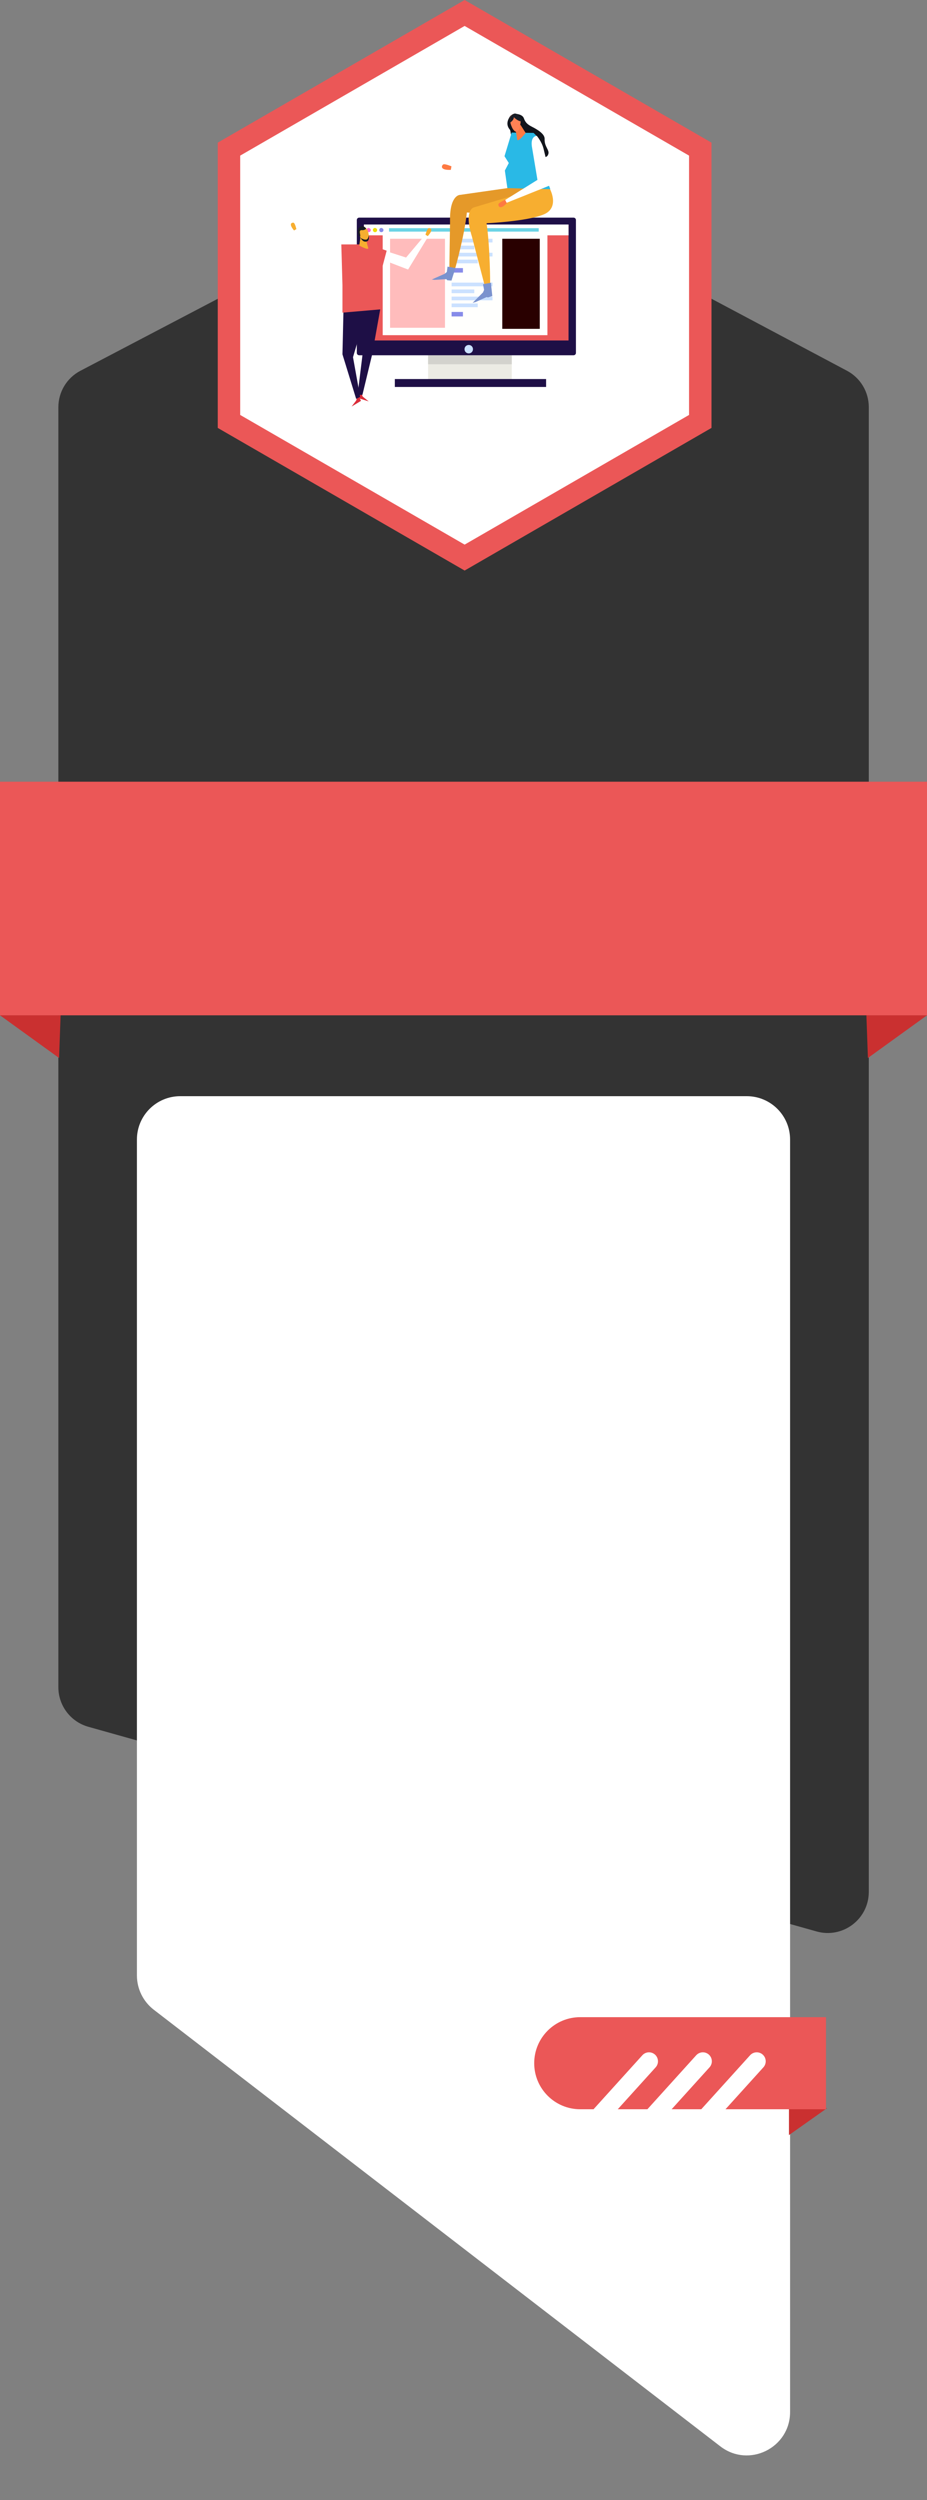 <svg width="413" height="1113" viewBox="0 0 413 1113" fill="none" xmlns="http://www.w3.org/2000/svg">
<rect x="0" y="0" width="413" height="1113" fill="#808080" stroke="none"/>
<path d="M26 181.285C26 174.478 29.779 168.233 35.809 165.075L199.22 79.478C204.57 76.676 210.959 76.694 216.294 79.527L377.349 165.052C383.328 168.228 387.066 174.445 387.066 181.215V842.23C387.066 854.354 375.49 863.127 363.818 859.849L39.352 768.732C31.456 766.514 26 759.315 26 751.113V181.285Z" fill="#333333"/>
<path d="M61 507.3C61 496.641 69.641 488 80.3 488H207.497H332.7C343.359 488 352 496.641 352 507.3V1073.78C352 1089.8 333.615 1098.84 320.924 1089.07L68.524 894.701C63.78 891.048 61 885.398 61 879.41V507.3Z" fill="white"/>
<rect y="348" width="413" height="104" fill="#EB5757"/>
<path d="M0 452H27L26.325 471L0 452Z" fill="#CA3030"/>
<path d="M413 452H386L386.675 471L413 452Z" fill="#CA3030"/>
<path d="M351.5 938.5H368.5L351.5 950.5V938.5Z" fill="#CA3030"/>
<path fill-rule="evenodd" clip-rule="evenodd" d="M258.5 898C247.178 898 238 907.178 238 918.5C238 929.822 247.178 939 258.5 939H264.434L286.177 914.966C287.659 913.328 290.189 913.201 291.827 914.684C293.465 916.166 293.592 918.695 292.11 920.333L275.222 939H288.434L310.177 914.966C311.659 913.328 314.189 913.201 315.827 914.684C317.465 916.166 317.592 918.695 316.11 920.333L299.222 939H312.434L334.177 914.966C335.659 913.328 338.189 913.201 339.827 914.684C341.465 916.166 341.592 918.695 340.11 920.333L323.222 939H368V898H258.5Z" fill="#EB5757"/>
<path d="M102.015 66.387L207 5.774L311.985 66.387V187.613L207 248.227L102.015 187.613V66.387Z" fill="white" stroke="#EB5757" stroke-width="10"/>
<path d="M228.01 150.983H190.725V169.33H228.01V150.983Z" fill="#ECEBE4"/>
<path d="M228.01 158.275H190.725V162.156H228.01V158.275Z" fill="#D3D2CD"/>
<path d="M243.301 168.741H175.905V172.27H243.301V168.741Z" fill="#1E0F46"/>
<path d="M256.592 157.099C256.592 157.687 256.122 158.157 255.534 158.157H160.026C159.438 158.157 158.967 157.687 158.967 157.099V97.944C158.967 97.356 159.438 96.885 160.026 96.885H255.534C256.122 96.885 256.592 97.356 256.592 97.944V157.099Z" fill="#1E0F46"/>
<path d="M253.299 100.061H162.143V151.571H253.299V100.061Z" fill="#EB5757"/>
<path d="M253.299 99.943H162.143V104.765H253.299V99.943Z" fill="#FFFFFD"/>
<path d="M243.889 104.647H170.494V149.219H243.889V104.647Z" fill="#FFFFFD"/>
<path d="M198.252 106.294H173.787V145.926H198.252V106.294Z" fill="#FFBCBC"/>
<path d="M219.424 106.294H201.193V107.94H219.424V106.294Z" fill="#CBE1FF"/>
<path d="M211.309 109.351H201.193V110.998H211.309V109.351Z" fill="#CBE1FF"/>
<path d="M219.424 112.527H201.193V114.173H219.424V112.527Z" fill="#CBE1FF"/>
<path d="M212.838 115.584H201.193V117.231H212.838V115.584Z" fill="#CBE1FF"/>
<path d="M206.251 119.348H201.193V121.347H206.251V119.348Z" fill="#868BE9"/>
<path d="M219.424 125.816H201.193V127.462H219.424V125.816Z" fill="#CBE1FF"/>
<path d="M211.309 128.874H201.193V130.52H211.309V128.874Z" fill="#CBE1FF"/>
<path d="M219.424 132.049H201.193V133.695H219.424V132.049Z" fill="#CBE1FF"/>
<path d="M212.838 135.107H201.193V136.753H212.838V135.107Z" fill="#CBE1FF"/>
<path d="M206.251 138.87H201.193V140.869H206.251V138.87Z" fill="#868BE9"/>
<path d="M240.478 106.294H223.776V146.397H240.478V106.294Z" fill="#290000"/>
<path d="M240.008 101.589H173.317V103.118H240.008V101.589Z" fill="#6BD4E5"/>
<path d="M210.72 155.452C210.72 156.511 209.897 157.334 208.838 157.334C207.78 157.334 206.957 156.511 206.957 155.452C206.957 154.394 207.78 153.571 208.838 153.571C209.897 153.571 210.72 154.394 210.72 155.452Z" fill="#CBE1FF"/>
<path d="M165.201 102.413C165.201 102.883 164.848 103.354 164.26 103.354C163.79 103.354 163.319 103.001 163.319 102.413C163.319 101.942 163.672 101.472 164.26 101.472C164.731 101.59 165.201 101.942 165.201 102.413Z" fill="#FD6BCD"/>
<path d="M168.024 102.413C168.024 102.883 167.671 103.354 167.083 103.354C166.612 103.354 166.142 103.001 166.142 102.413C166.142 101.942 166.495 101.472 167.083 101.472C167.671 101.59 168.024 101.942 168.024 102.413Z" fill="#EDDE00"/>
<path d="M170.847 102.413C170.847 102.883 170.494 103.354 169.906 103.354C169.436 103.354 168.965 103.001 168.965 102.413C168.965 101.942 169.318 101.472 169.906 101.472C170.494 101.59 170.847 101.942 170.847 102.413Z" fill="#868BE9"/>
<path d="M201.463 74.172C201.463 74.172 198.111 72.736 197.473 73.214C196.835 73.534 195.558 75.927 201.144 75.608L201.463 74.172Z" fill="#FE7A42"/>
<path d="M228.595 65.874L222.051 80.874L200.824 75.768L201.144 74.012L218.061 75.289L224.605 62.363C224.605 62.363 227.956 56.778 229.712 59.491C230.67 60.767 229.872 62.682 228.595 65.874Z" fill="white"/>
<path d="M230.031 50.714C230.031 50.714 232.745 50.873 233.383 52.629C234.021 54.384 234.819 55.342 237.054 56.459C239.288 57.576 242.799 59.65 242.64 61.884C242.48 65.395 245.034 66.831 244.236 68.746C243.597 70.661 241.044 70.023 240.246 69.225C239.448 68.267 233.543 64.278 232.585 62.682C231.627 61.087 229.393 62.523 228.435 61.406C227.318 60.289 227.637 58.374 227.158 57.735C225.243 55.501 226.201 53.267 227.318 51.671C228.755 50.235 230.031 50.714 230.031 50.714Z" fill="#11141B"/>
<path d="M244.076 82.31L226.041 83.746L204.814 86.778C204.814 86.778 200.186 86.938 200.505 98.747L200.186 120.29H202.58C202.58 120.29 206.889 105.289 208.006 94.598C208.006 94.598 226.68 95.715 233.064 93.002C239.448 90.129 245.512 83.108 244.076 82.31Z" fill="#E59929"/>
<path d="M244.076 82.47L211.039 92.364C211.039 92.364 206.57 93.481 210.241 105.289L215.987 127.311L218.381 126.513C218.381 126.513 218.381 110.555 216.785 99.385C216.785 99.385 234.5 98.587 242.001 95.555C248.705 93.002 246.311 85.821 244.076 82.47Z" fill="#F7AE30"/>
<path d="M237.692 59.172C237.692 59.172 239.926 60.767 241.522 65.076C243.118 69.544 242.001 75.767 242.001 75.767L245.193 84.225L226.041 83.746L224.924 75.927L226.68 72.576L224.764 69.544L227.956 59.012L237.692 59.172Z" fill="#29B9E6"/>
<path d="M218.7 125.875L215.188 126.513L215.667 129.066L215.188 130.183L210.56 134.811L211.837 134.492L216.784 132.258L217.423 132.417L219.338 131.779L218.7 125.875Z" fill="#7A92CE"/>
<path d="M202.899 119.332L199.388 118.694L199.069 121.088L198.111 121.885L192.366 124.439L193.643 124.598L198.909 124.279L199.229 124.758L201.144 124.917L202.899 119.332Z" fill="#7A92CE"/>
<path d="M231.946 55.661L234.181 59.172C234.181 59.172 230.51 63.959 230.35 61.884C230.191 59.969 229.393 56.299 229.393 56.299L231.946 55.661Z" fill="#FE7A42"/>
<path d="M230.51 51.193C230.989 51.831 232.106 53.267 231.947 54.384C231.787 55.501 231.627 57.576 230.67 58.374C229.553 59.172 228.914 57.895 228.595 57.576C228.276 57.257 226.201 53.108 227.797 51.352C229.074 50.235 230.191 50.714 230.51 51.193Z" fill="#FF8155"/>
<path d="M228.914 52.15C228.914 52.15 230.67 54.065 232.425 54.065C232.425 54.065 231.627 50.395 229.233 50.554C229.233 50.554 226.52 51.193 227.318 54.544C227.158 54.703 229.074 53.427 228.914 52.15Z" fill="#191D26"/>
<path d="M225.562 88.693C225.562 88.693 222.211 90.129 222.051 90.927C221.892 91.566 222.69 94.119 226.36 89.81L225.562 88.693Z" fill="#FE7A42"/>
<path d="M242.161 66.193L245.991 82.151L225.722 90.289L225.083 89.013L239.447 80.076L237.053 65.714C237.053 65.714 235.936 60.927 239.128 60.448C239.128 60.448 241.363 63.001 242.161 66.193Z" fill="white"/>
<path d="M159.561 175.916L158.671 176.17L158.926 177.568L158.671 178.331L156.638 181L160.832 178.458L159.561 175.916Z" fill="#DB2C39"/>
<path d="M160.197 174.391L161.086 174.518L161.341 175.916L161.595 176.552L164.264 178.712L159.561 177.187L160.197 174.391Z" fill="#DB2C39"/>
<path d="M153.078 135.882L152.57 157.742L158.671 177.568L160.451 176.679L157.273 159.013L163.883 136.644L153.078 135.882Z" fill="#1E0F46"/>
<path d="M159.307 136.899L161.468 158.25L159.307 175.789H161.468L165.79 157.869L169.73 135.882L159.307 136.899Z" fill="#1E0F46"/>
<path d="M132.105 102.202C132.105 102.202 131.469 99.406 130.834 99.152C130.325 99.025 128.165 99.279 131.088 102.711L132.105 102.202Z" fill="#F7AE30"/>
<path d="M151.807 113.768L139.35 117.962L130.834 102.71L132.105 101.948L140.494 112.624L151.68 109.446C151.68 109.446 155.366 108.048 156.129 110.59C156.129 110.59 154.349 112.751 151.807 113.768Z" fill="white"/>
<path d="M169.603 115.293L181.806 119.995L190.958 104.998L189.686 104.236L180.916 114.657L169.857 111.099C169.857 111.099 166.171 109.574 165.408 112.115C165.408 111.988 167.061 114.276 169.603 115.293Z" fill="white"/>
<path d="M152.57 139.186L170.238 137.661L168.84 124.571L172.272 111.607L164.391 108.811H152.062L152.57 126.858V139.186Z" fill="#EB5757"/>
<path d="M160.578 105.761L160.07 109.319C160.07 109.319 164.646 111.861 164.01 110.209C163.502 108.684 162.866 105.507 162.866 105.507L160.578 105.761Z" fill="#F7AE30"/>
<path d="M160.196 101.821C159.942 102.583 159.561 103.981 160.069 104.871C160.578 105.761 161.34 107.286 162.484 107.54C163.628 107.794 164.137 106.778 164.264 106.396C164.518 105.634 164.264 101.821 162.484 101.185C161.086 100.55 160.323 101.313 160.196 101.821Z" fill="#F7AE30"/>
<path d="M163.12 101.821C163.12 101.821 162.485 102.584 161.213 102.456C160.069 102.329 160.324 103.473 160.324 103.6C160.324 103.727 160.705 105.38 160.324 105.38C159.942 105.507 159.18 103.473 159.561 102.075C160.069 100.55 162.23 100.169 163.12 101.821Z" fill="#171B23"/>
<path d="M160.705 105.888C160.705 105.888 161.976 106.905 163.247 106.65C164.01 106.523 164.264 105.125 164.264 104.744C164.264 104.49 164.9 107.286 163.247 107.54C161.468 107.921 160.705 105.888 160.705 105.888Z" fill="#171B23"/>
<path d="M189.56 104.49C189.56 104.49 190.322 101.694 190.958 101.567C191.466 101.44 193.627 101.694 190.576 105.125L189.56 104.49Z" fill="#F7AE30"/>
</svg>
